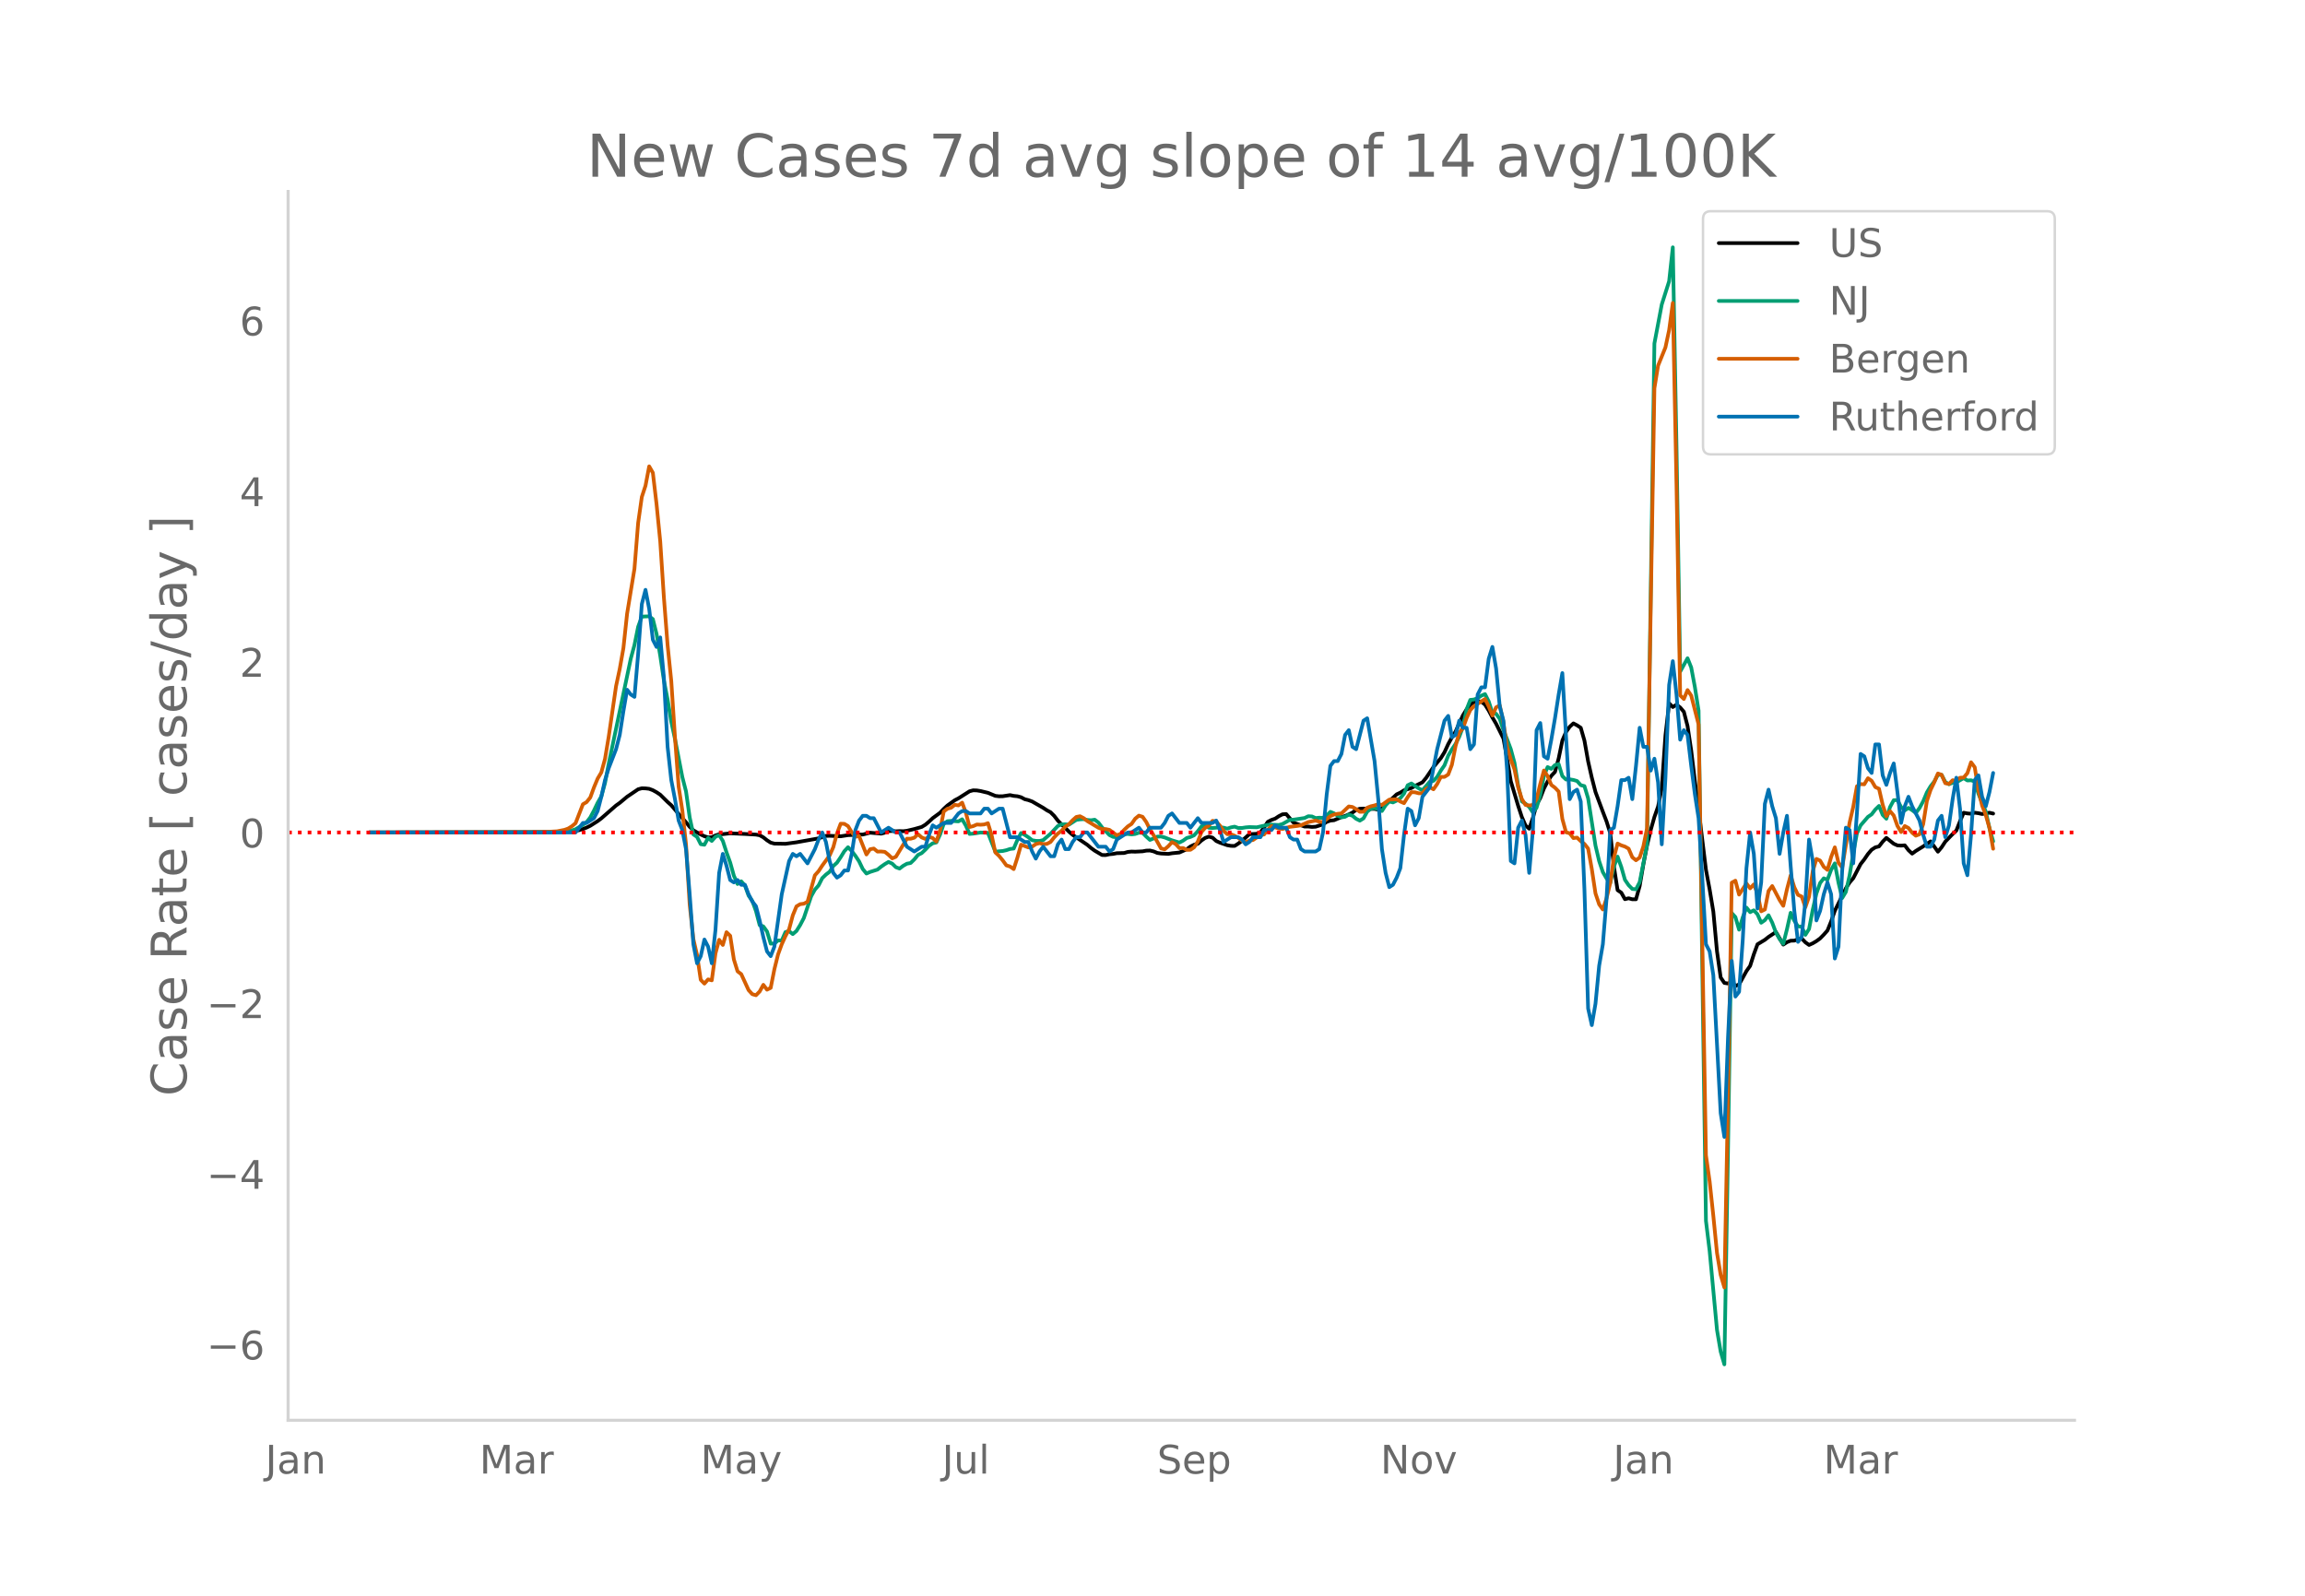 <svg height="864" viewBox="0 0 936 648" width="1248" xmlns="http://www.w3.org/2000/svg" xmlns:xlink="http://www.w3.org/1999/xlink"><defs><style>*{stroke-linecap:butt;stroke-linejoin:round}</style></defs><g id="figure_1"><path d="M0 648h936V0H0z" style="fill:#fff" id="patch_1"/><g id="axes_1"><path d="M117 576.72h725.4V77.76H117z" style="fill:none" id="patch_2"/><path clip-path="url(#p6784cde525)" d="m149.973 338.045 74.768-.139 7.477-.325 1.495-.177 1.495-.31 1.496-.46 1.495-.578 1.495-.725 2.991-1.897 1.496-1.119 5.981-5.229 1.495-1.062 2.991-2.495 4.486-3.033 1.495-.4 1.496.044 1.495.176 1.496.566 1.495.823 1.495.998 2.991 2.955 1.495 1.327 2.991 3.54 2.99 3.374 1.496 1.848 1.496 1.415 2.99 1.7 1.496.705 1.495.48 1.495-.067 1.496-.726 1.495-.499 1.495-.044 2.991-.325 5.982.258 4.486.263 1.495.263 1.495.84 1.496 1.195 1.495.96 1.496.398 4.486.08 4.486-.612 8.972-1.597 2.99-.997 1.496-.05 4.486.207 2.99-.47 2.991-.125 1.496-.137 1.495.02 2.99-.757 4.487.398 1.495-.392 1.496-.647 1.495-.045 1.495.122 1.496-.086 1.495.053 1.496-.178 2.99-.703 2.991-.845 1.495-.907 1.496-1.256 1.495-1.411 2.99-2.189 1.496-1.585 1.496-1.367 2.99-2.144 1.496-.774 4.486-2.853 1.495-.393 1.495.053 1.496.243 2.99.719 2.991 1.24 1.496.172 1.495-.019 2.99-.46 1.496.319 1.495.144 1.496.405 1.495.803 1.495.365 1.496.554 4.486 2.57 1.495.996 1.496.8 1.495 1.481 1.495 1.942 1.496 1.543 1.495 1.375 1.495 1.546 1.496 1.292 5.981 4.07 1.496 1.277 1.495 1.088 2.99 1.763 1.496.01 1.495-.331 1.496-.128 1.495-.295 2.99-.08 1.496-.442 1.496-.136 1.495.047 2.99-.147 1.496-.28 1.495-.047 1.496.358 1.495.625 1.496.232 2.99.15 1.496-.258 2.99-.3 2.991-1.33 1.495-1.115 1.496-.721 1.495-.388 1.495-1.337 1.496-1.042 1.495-.524 1.496.421 1.495 1.361 1.495.672 2.991 1.04 1.495.26 1.496.026 1.495-.964 1.495-1.134 2.991-2.666 2.99-.166 1.496-.62 1.496-1.93 1.495-2.298 1.495-.79 1.496-.52 1.495-.993 1.495-.769 1.496-.088 2.99 3.501 4.487 1.574 1.495-.003 1.495.155 1.496-.094 2.99-.95 1.496-1.01 1.495-.526 1.496-.144 2.99-1.279 1.496-.453 1.495-.623 1.495-.758 1.496-1.091 1.495-.46 1.495-.074 2.991.156 1.495-.025 1.496.365 1.495-.5 1.496-1.691 2.99-2.68 1.496-1.393 1.495-.704 1.495-.936 2.991-.927 1.495-.857 2.991-1.461 1.496-1.812 2.99-4.403 2.991-3.626 1.495-2.404 1.496-3.274 1.495-2.73 1.495-2.368 2.991-6.596 1.496-2.411 1.495-1.833 1.495-1.11 1.496-.38 1.495.193 1.495 1.205 1.496 2.391 1.495 2.822 1.495 2.522 2.991 6.023 1.496 8.26 1.495 9.083 2.99 10.003 1.496 4.539 1.495 3.423 1.496 1.314 1.495-4.425 1.495-5.339 1.496-2.679 1.495-3.862 1.495-2.875 1.496-2.296 1.495-1.59 1.496-5.505 1.495-7.233 1.495-3.486 1.496-2.109 1.495-1.363 1.495.783 1.496.997 1.495 5.22 1.495 8.43 1.496 6.62 1.495 5.82 2.99 8.02 1.496 3.917 1.496 4.747 1.495 13.562 1.495 9.602 1.496 1.012 1.495 2.658 1.495-.375 1.496.416 1.495-.01 1.496-5.383 1.495-8.816 1.495-7.66 1.496-6.279 1.495-5.26 1.495-4.281 1.496-7.455 1.495-21.429 1.495-13.005 1.496 1.51 1.495-.96 1.496 1.14 1.495 1.758 1.495 5.768 1.496 9.976 1.495 12.444 1.495 11.507 2.991 24.447 1.495 7.966 1.496 8.998 1.495 16.178 1.496 10.612 1.495 2.198 1.495.235 1.496-.751 1.495 1.768 1.495-.65 2.991-5.416 1.495-2.11 1.496-4.703 1.495-4.066 2.99-1.8 1.496-1.193 2.99-1.972 2.992 5.09 1.495-.983 1.495-.59 1.496-.043 1.495-.532 1.495-.341 1.496 1.565 1.495 1.074 1.496-.673 1.495-.888 1.495-1.088 1.496-1.531 1.495-1.69 1.495-3.7 1.496-4.308 4.486-9.129 1.495-2.34 1.496-1.745 2.99-5.741 1.496-1.907 1.495-2.191 1.495-1.742 1.496-.966 1.495-.378 1.495-1.93 1.496-1.53 2.99 2.384 1.496.668 1.495.088 1.496-.115 1.495 1.972 1.495 1.401 1.496-1.1 2.99-1.834 2.991-2.033 2.99 4.179 1.496-1.799 1.496-2.285 2.99-3.102 1.496-1.392 1.495-3.797 1.495-3.458 1.496.287 1.495.124 1.495-.414 1.496.2 1.495.33 2.99-.529 1.496.35h0" style="fill:none;stroke:#000;stroke-linecap:round;stroke-width:1.5" id="line2d_1"/><path clip-path="url(#p6784cde525)" d="m149.973 338.04 74.768-.098 4.486-.227 1.495-.187 1.496-.32 1.495-.474 2.99-1.772 1.496-1.1 1.495-1.927 1.496-2.787 1.495-3.15 1.496-2.579 1.495-5.418 1.495-7.823 8.972-42.716 1.496-5.523 1.495-7.427 1.495-4.138 2.991-.113 1.496 1.152 1.495 6.005 1.495 8.844 1.496 10.066 1.495 7.745 1.495 9.031 1.496 6.939 2.99 15.472 1.496 5.834 1.495 10.564 1.496 6.92 1.495.998 1.495 2.964 1.496.229 1.495-2.771 1.495 1.228 1.496-1.674 1.495-.709 1.495 2.365 1.496 4.64 1.495 4.144 1.496 5.35 1.495 3.367 1.495-1.1 1.496 1.713 1.495 4.112 1.495 2.152 1.496 4.116 1.495 5.699 1.495.51 1.496 2.081 1.495 4.945 1.496-.058 1.495-1.254 1.495.046 1.496-3.434 1.495-.37 1.495 1.186 1.496-1.272 1.495-2.394 1.495-2.86 2.991-8.862 1.496-2.661 1.495-1.716 1.495-2.95 1.496-1.453 1.495-1.133 1.495-2.353 1.496-1.34 1.495-2.219 1.495-2.44 1.496-1.622 1.495 1.529 1.495 1.946 1.496 2.251 1.495 3.114 1.496 1.837 1.495-.643 2.99-.95 1.496-1.196 1.495-1.04 1.496-.883 1.495.689 1.495 1.463 1.496.551 1.495-1.138 1.496-.842 1.495-.273 1.495-1.447 1.496-1.837 1.495-.733 1.495-1.397 1.496-1.57 1.495-1.026 1.495-.354 1.496-3.185 1.495-4.385 1.496-1.043 1.495-.125 2.99.19 1.496-.851 1.495 2.56 1.496 3.394 1.495-.124 2.99-.456 2.992.14 2.99 7.61 2.991-.24 1.495-.332 1.496-.494 1.495-.169 1.495-3.493 1.496-2.815 1.495.749 1.495.995 1.496 1.18 1.495.27 1.496.035 1.495-.342 2.99-2.588 2.991-3.177 1.496-.633 1.495-.034 1.495.154 2.991-1.94 1.496-.218 1.495-.09 1.495.335 1.496.125 1.495-.229 1.495 1.169 1.496 1.968 2.99 3.09 1.496.75 1.495.157 2.99-1.276 1.496-.063 1.496.185 1.495-.184 1.495-.503 1.496.05 1.495 1.522 1.495 1.346 1.496-.601 1.495-.725 1.496-.061 1.495.394 2.99 1.166 2.991.894 1.496-.764 1.495-1.083 1.495-.42 1.496-.683 1.495-1.65 1.495-1.987 1.496-.19 1.495.776 1.496.09 2.99-.252 1.496.114 1.495.406 1.495-.52 1.496-.292 1.495.555 1.495-.018 1.496-.239 1.495-.125 2.99.091 4.487-.997 1.495-.08 2.991.138 1.495-.4 2.991-1.688 1.496-.072 4.486-.673 1.495-.724 1.495.085 1.496.665 1.495-.153 1.495.068 1.496-.94 1.495-1.499 1.496.613 1.495.98 1.495.655 1.496-.24 1.495-.913 1.495.492 1.496 1.242 1.495.744 1.495-.933 1.496-2.721 1.495-1.19 1.495-.233 1.496.404 1.495.762 1.496-2.325 1.495-1.566 1.495.408 1.496-.729 1.495-1.015 1.495-1.841 1.496-3.386 1.495-.737 2.99 2.005 1.496.784 2.99-3.507 1.496-.34 1.496-1.62 1.495-2.549 1.495-2.153 1.496-3.902 1.495-2.54 1.495-2.237 1.496-2.88 1.495-3.985 1.496-7.182 1.495-3.822 1.495-.16 1.496-.574 1.495-.983 1.495-.641 1.496 2.944 1.495 4.703 1.495.335 1.496 2.054 1.495 4.62 1.496 3.694 1.495 3.993 1.495 5.544 1.496 9.3 1.495 6.38 1.495.936 1.496 1.32 1.495 2.22 1.495-1.93 1.496-5.065 1.495-7.897 1.495-3.527 1.496.733 1.495-1.545 1.496-.38 1.495 4.869 1.495 1.391 1.496-.072 1.495.241 1.495.428 1.496 1.686 1.495.38 1.495 4.99 2.991 19.177 1.496 6.31 1.495 4.445 1.495 2.557 1.496 1.852 1.495-6.567 1.495-4.118 1.496 4.154 1.495 5.257 1.495 2.185 1.496 1.523 1.495.143 1.496-2.89 2.99-15.22 2.991-203.525 2.99-15.837 2.991-9.43 1.496-13.781 1.495 80.61 1.496 91.681 2.99-5.42 1.496 3.734 1.495 8.004 1.495 9.523 2.991 207.19 1.495 12.22 2.991 32.07 1.496 8.83 1.495 5.158 1.495-87.99 1.496-95.289 1.495 1.648 1.495 5.116 1.496-5.03 1.495-3.941 1.495 1.863 1.496-.76 1.495 1.614 1.495 3.437 1.496-1.049 1.495-1.978 1.496 2.997 1.495 3.991 1.495 2.66 1.496 1.923 1.495-5.904 1.495-6.682 1.496 3.21 1.495 2.311 1.495.118 1.496 3.32 1.495-2.377 1.496-7.803 1.495-6.598 1.495-4.278 1.496-1.905 1.495.59 1.495-4.045 1.496-2.61 1.495 7.867 1.495 6.206 1.496-2.49 1.495-6.626 1.496-9.023 1.495-8.115 1.495-3.243 2.991-3.465 1.495-1.021 1.496-1.953 1.495-1.46 1.495 3.637 1.496 1.557 1.495-4.751 1.496-2.781 1.495-.034 1.495 2.82 1.496 1.356 1.495-1.011 1.495.922 1.496 1.146 1.495-1.998 1.495-2.761 1.496-3.587 1.495-2.494 1.495-1.915 1.496-2.812 1.495.101 1.496 2.884 1.495.916 1.495-.6 1.496-.176 2.99-1.724 1.496.967 1.495-.081 1.495.477 1.496 4.994 2.99 7.258 1.496 6.7 1.495 5.362h0" style="fill:none;stroke:#009e73;stroke-linecap:round;stroke-width:1.5" id="line2d_2"/><path clip-path="url(#p6784cde525)" d="m149.973 338.04 65.796-.095 5.981-.133 4.486-.247 2.99-.588 1.496-.53 1.496-.93 1.495-1.233 2.99-7.7 1.496-.872 1.495-1.878 1.496-4.077 1.495-3.585 1.496-2.522 1.495-5.462 1.495-8.97 2.991-20.578 1.495-6.998 1.496-8.478 1.495-13.958 2.99-18.226 1.496-18.624 1.495-10.564 1.496-4.57 1.495-7.852 1.496 2.617 1.495 12.745 1.495 15.077 1.496 22.93 1.495 19.23 1.495 14.585 1.496 22.758 1.495 20.065 1.495 9.71 1.496 13.75 1.495 24.542 1.496 13.977 1.495 6.449 1.495 10.07 1.496 1.536 1.495-1.706 1.495.379 1.496-10.943 1.495-5.52 1.495 2.087 1.496-5.177 1.495 1.46 1.496 9.615 1.495 4.818 1.495 1.137 2.991 6.506 1.495 1.63 1.496.437 1.495-1.517 1.495-2.712 1.496 1.972 1.495-.74 1.496-7.548 1.495-6.03 1.495-4.116 1.496-3.3 1.495-2.826 1.495-5.614 1.496-3.66 1.495-.892 1.495-.19 1.496-.777 2.99-10.753 1.496-1.67 1.495-2.275 2.99-4.078 1.496-3.394 1.496-5.576 1.495-3.964 1.495.057 1.496.91 1.495 2.485 1.495 1.84 1.496-.285 2.99 7.491 1.496-2.124 1.495-.284 1.496 1.232 1.495-.038 1.495.152 1.496 1.195 1.495 1.441 1.495-.645 4.487-7.34 1.495.02 1.495-.417 1.496-1.442 1.495 1.328 1.495.607 1.496-.816 1.495.455 1.495 1.423 1.496-4.59 1.495-7.624 1.496-1.119 1.495-.398 1.495-1.176 1.496.228 1.495-1.12 1.495 4.06 1.496 5.84 1.495-.36 1.495-.664 1.496.095 1.495-.114 1.496-.512 1.495 4.855 1.495 7.018 1.496 1.384 1.495 1.82 1.495 2.05 1.496.473 1.495 1.043 1.495-4.646 1.496-5.273 2.99 1.138 1.496-.341 1.495-1.024 1.496-.398 1.495.379 1.495-.057 1.496-.797 1.495-1.877 1.495-1.555 1.496-1.1 1.495-1.67 1.495-1.023 1.496-1.612 1.495-1.328 1.496-.285 1.495.778 1.495 1.195 4.486 2.693 1.496.569 1.495-.019 1.495.322 2.991 2.2 1.496-.569 1.495-1.63 1.495-1.423 1.496-.986 1.495-2.143 1.495-1.233 1.496.474 1.495 2.124 1.495 2.997 1.496 2.37 2.99 5.33 1.496.398 1.495-1.29 1.496-1.63 1.495.777 1.495 1.65 1.496-.038 1.495.74 1.495-.02 1.496-1.024 1.495-2.294 1.495-3.926 1.496-1.707 1.495-.872 1.496-1.935 1.495.247 1.495 1.706 1.496 2.106 1.495 1.346 1.495.02 1.496.644 1.495.853 1.495 1.176 1.496.588 1.495-.664 1.496-.246 2.99-2.03 1.496-.208 1.495-1.935 1.495-1.479 2.991 1.005 1.495.171 2.991-.872 2.99-.36 1.496-.266 2.991-1.309 2.99-.607 1.496.455 1.495.19 2.991-2.465 1.496-.645 1.495-.285 1.495-.151 2.991-2.845 1.495.227 1.496.854 1.495 1.1 1.495-.02 1.496-1.63 1.495-.588 1.495-.342 1.496-.512 1.495.323 2.99-2.181 2.992-.114 1.495.891 1.495.664 1.496-2.446 1.495-2.03 1.495.076 1.496.398 1.495-.018 1.496-1.821 1.495-.607 1.495.815 1.496-2.143 1.495-2.882 1.495-.02 1.496-.948 1.495-3.944 1.495-7.606 1.496-5.5 1.495-1.687 1.496-4.21 1.495-3.244 1.495-1.555 4.486-2.902 1.496 3.035 1.495 3.66 1.495-3.319 1.496-.796 1.495 7.055 1.496 9.862 1.495 4.95 1.495 4.134 1.496 7.245 1.495 4.78 1.495 2.389 1.496.208 1.495-.17 1.495-2.428 1.496-6.145 1.495-5.443 1.495 2.295 1.496 3.566 1.495 1.119 1.496 1.574 1.495 11.113 1.495 5.425 1.496.398 1.495 1.953 1.495-.19 1.496 1.442 1.495 1.119 1.495 1.896 1.496 8.307 1.495 9.9 1.496 4.438 1.495 2.086 1.495-4.532 1.496-6.202 1.495-10.298 1.495-5.747 1.496.74 1.495.493 1.495.853 1.496 3.49 1.495 1.214 1.496-1.1 1.495-4.514 1.495-7.358 2.991-178.692 1.495-9.199 2.991-7.396 1.495-7.017 1.496-11.02 1.495 73.681 1.496 85.648 1.495 1.48 1.495-3.623 1.496 2.238 2.99 11.72 2.991 174.937 1.495 10.602 1.496 13.958 1.495 15.097 1.496 8.933 1.495 5.082 1.495-77.568 1.496-86.786 1.495-.815 1.495 5.651 2.991-4.532 1.495 1.991 1.496-1.593 1.495 3.622 1.495 7.302 1.496-.74 1.495-7.529 1.496-1.991 2.99 5.69 1.496 2.332 1.495-6.695 1.495-5.632 1.496 4.798 1.495 3.091 1.495.664 1.496 4.362 1.495-4.305 1.496-10.26 1.495-5.064 1.495.664 1.496 2.56 1.495 1.233 1.495-5.235 1.496-3.926 1.495 6.316 1.495 1.859 2.991-18.15 1.496-6.43 1.495-8.401 1.495-.873 1.496.095 1.495-2.484 1.495 1.043 1.496 2.56 1.495.683 1.495 6.486 1.496 4.647 1.495-2.049 1.496 1.783 1.495 4.21 1.495 2.504 1.496-2.447 1.495.797 1.495 1.915 1.496 1.214 1.495-.569 1.495-4.115 1.496-9.37 1.495-4.513 1.495-3.091 1.496-3.604 1.495.55 1.496 3.395 1.495.303 1.495-1.517 1.496.209 1.495-1.214 1.495-.076 1.496-1.783 1.495-4.419 1.495 2.01 1.496 9.313 1.495 6.24 1.496 3.906 1.495 5.235 1.495 8.401h0" style="fill:none;stroke:#d55e00;stroke-linecap:round;stroke-width:1.5" id="line2d_3"/><path clip-path="url(#p6784cde525)" d="M149.973 338.04h83.74l2.99-3.864h1.496l2.99-1.932 1.496-2.898 1.496-5.796 1.495-6.761 1.495-4.83 2.991-7.727 1.495-5.796 1.496-9.66 1.495-8.693 1.495 1.932 1.496.966 1.495-17.387 1.495-20.285 1.496-5.795 1.495 7.727 1.496 12.557 1.495 2.898 1.495-3.864 1.496 16.421 1.495 28.013 1.495 13.523 1.496 7.727 1.495 8.694 1.495 3.863 1.496 7.728 1.495 18.353 1.496 20.285 1.495 7.727 1.495-2.898 1.496-6.761 1.495 2.897 1.495 6.762 1.496-13.523 1.495-23.183 1.495-7.727 1.496 4.83 1.495 5.795 1.496.966 1.495-.966 1.495 1.932h1.496l1.495 3.864 1.495 2.898 1.496 1.932 1.495 5.795 1.495 6.762 1.496 5.795 1.495 1.932 1.496-3.864 2.99-21.25 2.991-13.523 1.495-2.898 1.496.966 1.495-.966 2.99 3.864 2.992-5.796 1.495-3.864 1.495-2.898 1.496 3.864 1.495 7.728 1.495 4.83 1.496 1.931 1.495-.966 1.495-1.932h1.496l1.495-6.761 1.495-9.66 1.496-3.863 1.495-1.932h1.496l1.495.966h1.495l2.991 5.795 2.99-1.931 2.991 1.931h1.496l2.99 5.796 2.991 1.932 2.991-1.932h1.495l1.496-4.83 1.495-3.863 1.495.966 2.991-1.932h2.99l2.992-3.864 1.495-.966h1.495l1.496.966h4.486l1.495-1.932h1.496l1.495 1.932 2.99-1.932h1.496l2.99 11.591h2.991l2.991 1.932h1.495l1.496 3.864 1.495 2.898 1.496-2.898 1.495-1.932 2.99 3.864h1.496l1.495-4.83 1.496-1.932 1.495 3.864h1.495l1.496-2.898 1.495-1.932h1.496l1.495-1.932h1.495l4.486 5.796h2.991l1.495 1.932 1.496-.966 1.495-3.864 4.486-2.898h1.496l2.99-1.931 1.496 1.931h1.495l1.495-1.931h4.487l1.495-1.932 1.495-2.898 1.496-.966 2.99 3.864h2.991l1.495 1.932 2.991-3.864 1.495 1.932h4.487l1.495-.966 1.495 3.863 1.496 4.83 2.99-1.932h2.991l1.495.966 1.496 1.932 1.495-.966 1.496-1.932h2.99l1.496-2.898h2.99l1.496-1.931 1.495.966h2.99l1.496 3.863 1.496.966h1.495l1.495 3.864 1.496.966h4.486l1.495-.966 1.495-6.762 1.496-15.455 1.495-11.59 1.496-1.933h1.495l1.495-2.898 1.496-7.727 1.495-1.932 1.495 6.762 1.496.966 2.99-11.592 1.496-.966 2.99 17.387 1.496 15.455 1.495 20.285 1.496 9.66 1.495 5.795 1.495-.966 1.496-2.898 1.495-3.863 1.495-13.524 1.496-10.625 1.495.966 1.495 5.796 1.496-2.898 1.495-8.694 2.99-3.863 2.992-15.455 2.99-11.592 1.496-1.932 1.495 8.694 1.495-.966 1.496-5.796 1.495 2.898h1.496l1.495 8.694 1.495-1.932 1.496-20.285 1.495-2.898h1.495l1.496-11.591 1.495-4.83 1.495 8.694 1.496 15.455 1.495 5.795 1.496 20.285 1.495 36.706 1.495.966 1.496-14.49 1.495-2.897 1.495 5.795 1.496 15.455 1.495-17.387 1.495-40.569 1.496-2.898 1.495 13.523 1.495.966 1.496-7.727 1.495-8.694 1.496-9.659 1.495-8.693 2.99 51.194 1.496-2.898 1.495-.965 1.496 4.83 1.495 35.739 1.495 48.297 1.496 6.761 1.495-8.693 1.496-15.455 1.495-8.693 1.495-18.353 1.496-28.013 1.495-.965 1.495-8.694 1.496-10.625h1.495l1.495-.966 1.496 8.693 1.495-13.523 1.496-15.455 1.495 7.728h1.495l1.496 9.659 1.495-4.83 1.495 9.66 1.496 25.114 1.495-27.046 1.495-37.672 1.496-9.66 1.495 13.524 1.496 18.353 1.495-3.864 1.495 1.932 1.496 12.557 1.495 11.591 1.495 9.66 1.496 24.148 1.495 27.047 1.495 2.897 1.496 9.66 2.99 56.024 1.496 9.66 1.495-40.57 1.496-30.91 1.495 14.49 1.495-1.933 1.496-21.25 1.495-28.978 1.495-14.49 1.496 8.694 1.495 22.216 1.495-10.625 1.496-31.876 1.495-5.795 1.496 6.761 1.495 4.83 1.495 14.489 1.496-8.694 1.495-6.761 1.495 20.285 1.496 18.352 1.495 12.558 1.495-1.932 1.496-14.49 1.495-25.114 1.496 8.694 1.495 24.148 1.495-3.864 1.496-6.761 1.495-4.83 1.495 4.83 1.496 26.08 1.495-4.83 1.495-30.91 1.496-17.386 1.495.965 1.496 13.524 1.495-20.285 1.495-24.149 1.496.966 1.495 4.83 1.495 1.932 1.496-11.591h1.495l1.495 12.557 1.496 3.864 1.495-4.83 1.496-3.864 1.495 11.591 1.495 12.558 1.496-6.762 1.495-3.864 1.495 3.864 2.991 5.796 1.495 5.795 1.496 4.83h1.495l1.495-2.898 1.496-7.727 1.495-1.932 1.496 8.693 1.495-4.83 1.495-10.625 1.496-8.693 1.495 12.557 1.495 22.217 1.496 4.83 1.495-16.422 1.495-22.216 1.496-1.932 1.495 8.693 1.496 3.864 1.495-5.796 1.495-7.727h0" style="fill:none;stroke:#0072b2;stroke-linecap:round;stroke-width:1.5" id="line2d_4"/><path clip-path="url(#p6784cde525)" d="M117 338.04h725.4" style="fill:none;stroke:red;stroke-dasharray:1.5,2.475;stroke-dashoffset:0;stroke-width:1.5" id="line2d_5"/><path d="M117 576.72V77.76" style="fill:none;stroke:#d3d3d3;stroke-linecap:square;stroke-linejoin:miter;stroke-width:1.25" id="patch_3"/><path d="M117 576.72h725.4" style="fill:none;stroke:#d3d3d3;stroke-linecap:square;stroke-linejoin:miter;stroke-width:1.25" id="patch_4"/><g id="matplotlib.axis_1"><g id="xtick_1"><g style="fill:#696969" transform="matrix(.16 0 0 -.16 107.733 598.378)" id="text_1"><defs><path d="M9.813 72.906h9.859V5.078q0-13.187-5-19.14-5-5.954-16.094-5.954h-3.75v8.297h3.078q6.531 0 9.219 3.672Q9.813-4.39 9.813 5.078z" id="DejaVuSans-74"/><path d="M34.281 27.484q-10.89 0-15.093-2.484-4.204-2.484-4.204-8.5 0-4.781 3.157-7.594 3.156-2.797 8.562-2.797 7.485 0 12 5.297 4.516 5.297 4.516 14.078v2zm17.922 3.72V0H43.22v8.297Q40.14 3.328 35.547.953q-4.594-2.375-11.234-2.375-8.391 0-13.36 4.719Q6 8.016 6 15.922q0 9.219 6.172 13.906 6.187 4.688 18.437 4.688h12.61v.89q0 6.203-4.078 9.594-4.078 3.39-11.453 3.39-4.688 0-9.141-1.124-4.438-1.125-8.531-3.375v8.312q4.921 1.906 9.562 2.844 4.64.953 9.031.953 11.875 0 17.735-6.156 5.86-6.14 5.86-18.64z" id="DejaVuSans-97"/><path d="M54.89 33.016V0h-8.984v32.719q0 7.765-3.031 11.61-3.031 3.858-9.078 3.858-7.281 0-11.484-4.64-4.204-4.625-4.204-12.64V0H9.08v54.688h9.03v-8.5q3.235 4.937 7.594 7.374Q30.078 56 35.797 56q9.422 0 14.25-5.828 4.844-5.828 4.844-17.156z" id="DejaVuSans-110"/></defs><use xlink:href="#DejaVuSans-74"/><use x="29.492" xlink:href="#DejaVuSans-97"/><use x="90.771" xlink:href="#DejaVuSans-110"/></g></g><g id="xtick_2"><g style="fill:#696969" transform="matrix(.16 0 0 -.16 194.693 598.378)" id="text_2"><defs><path d="M9.813 72.906h14.703l18.593-49.61 18.703 49.61h14.704V0H66.89v64.016l-18.797-50h-9.907l-18.796 50V0H9.813z" id="DejaVuSans-77"/><path d="M41.11 46.297q-1.516.875-3.297 1.281Q36.03 48 33.89 48q-7.625 0-11.703-4.953-4.079-4.953-4.079-14.234V0H9.08v54.688h9.03v-8.5q2.844 4.984 7.375 7.39Q30.031 56 36.531 56q.922 0 2.047-.125 1.125-.11 2.484-.36z" id="DejaVuSans-114"/></defs><use xlink:href="#DejaVuSans-77"/><use x="86.279" xlink:href="#DejaVuSans-97"/><use x="147.559" xlink:href="#DejaVuSans-114"/></g></g><g id="xtick_3"><g style="fill:#696969" transform="matrix(.16 0 0 -.16 284.464 598.378)" id="text_3"><defs><path d="M32.172-5.078q-3.797-9.766-7.422-12.735-3.61-2.984-9.656-2.984H7.906v7.516h5.282q3.703 0 5.75 1.765Q21-9.766 23.483-3.219l1.61 4.094-22.11 53.813H12.5l17.094-42.766 17.093 42.766h9.516z" id="DejaVuSans-121"/></defs><use xlink:href="#DejaVuSans-77"/><use x="86.279" xlink:href="#DejaVuSans-97"/><use x="147.559" xlink:href="#DejaVuSans-121"/></g></g><g id="xtick_4"><g style="fill:#696969" transform="matrix(.16 0 0 -.16 382.569 598.378)" id="text_4"><defs><path d="M8.5 21.578v33.11h8.984V21.922q0-7.766 3.016-11.656 3.031-3.875 9.094-3.875 7.265 0 11.484 4.64 4.234 4.64 4.234 12.656v31h8.985V0h-8.984v8.406Q42.047 3.422 37.718 1q-4.313-2.422-10.032-2.422-9.421 0-14.312 5.86Q8.5 10.296 8.5 21.578zM31.11 56z" id="DejaVuSans-117"/><path d="M9.422 75.984h8.984V0H9.422z" id="DejaVuSans-108"/></defs><use xlink:href="#DejaVuSans-74"/><use x="29.492" xlink:href="#DejaVuSans-117"/><use x="92.871" xlink:href="#DejaVuSans-108"/></g></g><g id="xtick_5"><g style="fill:#696969" transform="matrix(.16 0 0 -.16 469.854 598.378)" id="text_5"><defs><path d="M53.516 70.516V60.89q-5.61 2.687-10.594 4-4.984 1.328-9.625 1.328-8.047 0-12.422-3.125t-4.375-8.89q0-4.845 2.906-7.313 2.907-2.453 11.016-3.97l5.953-1.218q11.031-2.11 16.281-7.406 5.25-5.297 5.25-14.172 0-10.61-7.11-16.078-7.093-5.469-20.812-5.469-5.172 0-11.015 1.172Q13.14.922 6.89 3.219v10.156q6-3.36 11.765-5.078 5.766-1.703 11.328-1.703 8.438 0 13.032 3.312 4.593 3.328 4.593 9.485 0 5.359-3.297 8.39-3.296 3.032-10.812 4.547L27.484 33.5q-11.03 2.188-15.968 6.875-4.922 4.688-4.922 13.047 0 9.672 6.812 15.234 6.813 5.563 18.766 5.563 5.14 0 10.453-.938 5.328-.922 10.89-2.765z" id="DejaVuSans-83"/><path d="M56.203 29.594v-4.39H14.891q.593-9.282 5.593-14.142 5-4.859 13.938-4.859 5.172 0 10.031 1.266 4.86 1.265 9.656 3.812v-8.5Q49.266.734 44.187-.344 39.11-1.422 33.892-1.422q-13.094 0-20.735 7.61-7.64 7.625-7.64 20.625 0 13.421 7.25 21.296Q20.016 56 32.328 56q11.031 0 17.453-7.11 6.422-7.093 6.422-19.296zm-8.984 2.64q-.094 7.36-4.125 11.75-4.032 4.407-10.672 4.407-7.516 0-12.031-4.25-4.516-4.25-5.203-11.97z" id="DejaVuSans-101"/><path d="M18.11 8.203v-29H9.077v75.484h9.031v-8.296q2.844 4.875 7.157 7.234Q29.594 56 35.594 56q9.968 0 16.187-7.906 6.235-7.907 6.235-20.797T51.78 6.484q-6.218-7.906-16.187-7.906-6 0-10.328 2.375-4.313 2.375-7.157 7.25zm30.578 19.094q0 9.906-4.079 15.547-4.078 5.64-11.203 5.64-7.14 0-11.218-5.64-4.079-5.64-4.079-15.547 0-9.906 4.078-15.547 4.079-5.64 11.22-5.64 7.124 0 11.202 5.64t4.078 15.547z" id="DejaVuSans-112"/></defs><use xlink:href="#DejaVuSans-83"/><use x="63.477" xlink:href="#DejaVuSans-101"/><use x="125" xlink:href="#DejaVuSans-112"/></g></g><g id="xtick_6"><g style="fill:#696969" transform="matrix(.16 0 0 -.16 560.536 598.378)" id="text_6"><defs><path d="M9.813 72.906h13.28l32.329-60.984v60.984h9.562V0h-13.28L19.39 60.984V0H9.813z" id="DejaVuSans-78"/><path d="M30.61 48.39q-7.22 0-11.422-5.64-4.204-5.64-4.204-15.453 0-9.813 4.172-15.453 4.188-5.64 11.453-5.64 7.188 0 11.375 5.655 4.203 5.672 4.203 15.438 0 9.719-4.203 15.406-4.187 5.688-11.375 5.688zm0 7.61q11.718 0 18.406-7.625 6.703-7.61 6.703-21.078 0-13.422-6.703-21.078-6.688-7.64-18.407-7.64-11.765 0-18.437 7.64-6.656 7.656-6.656 21.078 0 13.469 6.656 21.078Q18.844 56 30.609 56z" id="DejaVuSans-111"/><path d="M2.984 54.688H12.5L29.594 8.797l17.093 45.89h9.516L35.687 0H23.485z" id="DejaVuSans-118"/></defs><use xlink:href="#DejaVuSans-78"/><use x="74.805" xlink:href="#DejaVuSans-111"/><use x="135.986" xlink:href="#DejaVuSans-118"/></g></g><g id="xtick_7"><g style="fill:#696969" transform="matrix(.16 0 0 -.16 655.035 598.378)" id="text_7"><use xlink:href="#DejaVuSans-74"/><use x="29.492" xlink:href="#DejaVuSans-97"/><use x="90.771" xlink:href="#DejaVuSans-110"/></g></g><g id="xtick_8"><g style="fill:#696969" transform="matrix(.16 0 0 -.16 740.5 598.378)" id="text_8"><use xlink:href="#DejaVuSans-77"/><use x="86.279" xlink:href="#DejaVuSans-97"/><use x="147.559" xlink:href="#DejaVuSans-114"/></g></g></g><g id="matplotlib.axis_2"><g id="ytick_1"><g style="fill:#696969" transform="matrix(.16 0 0 -.16 83.912 552.03)" id="text_9"><defs><path d="M10.594 35.5h62.593v-8.297H10.594z" id="DejaVuSans-8722"/><path d="M33.016 40.375q-6.641 0-10.532-4.547-3.875-4.531-3.875-12.437 0-7.86 3.875-12.438 3.891-4.562 10.532-4.562 6.64 0 10.515 4.562 3.875 4.578 3.875 12.438 0 7.906-3.875 12.437-3.875 4.547-10.515 4.547zm19.578 30.922v-8.984q-3.719 1.75-7.5 2.671-3.782.938-7.5.938-9.766 0-14.922-6.594-5.14-6.594-5.875-19.922 2.875 4.25 7.219 6.516 4.359 2.266 9.578 2.266 10.984 0 17.36-6.672 6.374-6.657 6.374-18.125 0-11.235-6.64-18.032-6.641-6.78-17.672-6.78-12.657 0-19.344 9.687-6.688 9.703-6.688 28.109 0 17.281 8.204 27.563 8.203 10.28 22.015 10.28 3.719 0 7.5-.734t7.89-2.187z" id="DejaVuSans-54"/></defs><use xlink:href="#DejaVuSans-8722"/><use x="83.789" xlink:href="#DejaVuSans-54"/></g></g><g id="ytick_2"><g style="fill:#696969" transform="matrix(.16 0 0 -.16 83.912 482.726)" id="text_10"><defs><path d="M37.797 64.313 12.89 25.39h24.906zm-2.594 8.593H47.61V25.391h10.407v-8.203H47.609V0h-9.812v17.188H4.89v9.515z" id="DejaVuSans-52"/></defs><use xlink:href="#DejaVuSans-8722"/><use x="83.789" xlink:href="#DejaVuSans-52"/></g></g><g id="ytick_3"><g style="fill:#696969" transform="matrix(.16 0 0 -.16 83.912 413.422)" id="text_11"><defs><path d="M19.188 8.297h34.421V0H7.33v8.297q5.609 5.812 15.296 15.594 9.703 9.797 12.188 12.64 4.734 5.313 6.609 9 1.89 3.688 1.89 7.25 0 5.813-4.078 9.469-4.078 3.672-10.625 3.672-4.64 0-9.797-1.61-5.14-1.609-11-4.89v9.969Q13.767 71.78 18.938 73q5.188 1.219 9.485 1.219 11.328 0 18.062-5.672 6.735-5.656 6.735-15.125 0-4.5-1.688-8.531-1.672-4.016-6.125-9.485-1.218-1.422-7.765-8.187-6.532-6.766-18.453-18.922z" id="DejaVuSans-50"/></defs><use xlink:href="#DejaVuSans-8722"/><use x="83.789" xlink:href="#DejaVuSans-50"/></g></g><g id="ytick_4"><g style="fill:#696969" transform="matrix(.16 0 0 -.16 97.32 344.118)" id="text_12"><defs><path d="M31.781 66.406q-7.61 0-11.453-7.5Q16.5 51.422 16.5 36.375q0-14.984 3.828-22.484 3.844-7.5 11.453-7.5 7.672 0 11.5 7.5 3.844 7.5 3.844 22.484 0 15.047-3.844 22.531-3.828 7.5-11.5 7.5zm0 7.813q12.266 0 18.735-9.703 6.468-9.688 6.468-28.141 0-18.406-6.468-28.11-6.47-9.687-18.735-9.687-12.25 0-18.718 9.688-6.47 9.703-6.47 28.109 0 18.453 6.47 28.14Q19.53 74.22 31.78 74.22z" id="DejaVuSans-48"/></defs><use xlink:href="#DejaVuSans-48"/></g></g><g id="ytick_5"><use xlink:href="#DejaVuSans-50" style="fill:#696969" transform="matrix(.16 0 0 -.16 97.32 274.814)" id="text_13"/></g><g id="ytick_6"><use xlink:href="#DejaVuSans-52" style="fill:#696969" transform="matrix(.16 0 0 -.16 97.32 205.51)" id="text_14"/></g><g id="ytick_7"><use xlink:href="#DejaVuSans-54" style="fill:#696969" transform="matrix(.16 0 0 -.16 97.32 136.206)" id="text_15"/></g><g style="fill:#696969" transform="matrix(0 -.2 -.2 0 75.753 445.117)" id="text_16"><defs><path d="M64.406 67.281v-10.39q-4.984 4.64-10.625 6.922-5.64 2.296-11.984 2.296-12.5 0-19.14-7.64-6.641-7.64-6.641-22.094 0-14.406 6.64-22.047 6.64-7.64 19.14-7.64 6.345 0 11.985 2.296 5.64 2.297 10.625 6.938V5.609Q59.234 2.094 53.437.33q-5.78-1.75-12.218-1.75-16.563 0-26.094 10.124-9.516 10.14-9.516 27.672 0 17.578 9.516 27.703 9.531 10.14 26.094 10.14 6.531 0 12.312-1.734 5.797-1.734 10.875-5.203z" id="DejaVuSans-67"/><path d="M44.281 53.078v-8.5q-3.797 1.953-7.906 2.922-4.094.984-8.5.984-6.688 0-10.031-2.047-3.344-2.046-3.344-6.156 0-3.125 2.39-4.906 2.391-1.781 9.626-3.39l3.078-.688q9.562-2.047 13.593-5.781 4.032-3.735 4.032-10.422 0-7.625-6.032-12.078-6.03-4.438-16.578-4.438-4.39 0-9.156.86Q10.688.296 5.422 2v9.281q4.984-2.594 9.812-3.89 4.829-1.282 9.579-1.282 6.343 0 9.75 2.172 3.421 2.172 3.421 6.125 0 3.656-2.468 5.61-2.453 1.953-10.813 3.765l-3.125.735q-8.344 1.75-12.062 5.39-3.704 3.64-3.704 9.985 0 7.718 5.47 11.906Q16.75 56 26.811 56q4.97 0 9.36-.734 4.406-.72 8.11-2.188z" id="DejaVuSans-115"/><path d="M44.39 34.188q3.172-1.079 6.172-4.594 3-3.516 6.032-9.672L66.609 0H56l-9.313 18.703q-3.624 7.328-7.015 9.719-3.39 2.39-9.25 2.39h-10.75V0h-9.86v72.906h22.266q12.5 0 18.656-5.234 6.157-5.219 6.157-15.766 0-6.89-3.203-11.437-3.204-4.532-9.297-6.282zM19.673 64.797V38.922h12.406q7.125 0 10.766 3.297 3.64 3.297 3.64 9.687 0 6.39-3.64 9.64-3.64 3.25-10.766 3.25z" id="DejaVuSans-82"/><path d="M18.313 70.219V54.688h18.5v-6.985h-18.5V18.016q0-6.688 1.828-8.594 1.828-1.906 7.453-1.906h9.218V0h-9.218q-10.407 0-14.36 3.875-3.953 3.89-3.953 14.14v29.688H2.687v6.984h6.594V70.22z" id="DejaVuSans-116"/><path d="M8.594 75.984h20.703V69H17.578V-6.203h11.719v-6.984H8.594z" id="DejaVuSans-91"/><path d="M48.781 52.594v-8.407q-3.812 2.11-7.64 3.157-3.828 1.047-7.735 1.047-8.75 0-13.593-5.547-4.829-5.532-4.829-15.547 0-10.016 4.829-15.563 4.843-5.53 13.593-5.53 3.907 0 7.735 1.046 3.828 1.047 7.64 3.156V2.094Q45.016.344 40.984-.531q-4.015-.89-8.562-.89-12.36 0-19.64 7.765-7.266 7.765-7.266 20.953 0 13.375 7.343 21.031Q20.22 56 33.016 56q4.14 0 8.093-.86 3.953-.843 7.672-2.546z" id="DejaVuSans-99"/><path d="M25.39 72.906h8.297L8.297-9.28H0z" id="DejaVuSans-47"/><path d="M45.406 46.39v29.594h8.985V0h-8.985v8.203Q42.578 3.328 38.25.953q-4.313-2.375-10.375-2.375-9.906 0-16.14 7.906-6.22 7.922-6.22 20.813 0 12.89 6.22 20.797Q17.968 56 27.874 56q6.063 0 10.375-2.375 4.328-2.36 7.156-7.234zm-30.61-19.093q0-9.906 4.079-15.547 4.078-5.64 11.203-5.64 7.125 0 11.219 5.64 4.11 5.64 4.11 15.547 0 9.906-4.11 15.547-4.094 5.64-11.219 5.64-7.125 0-11.203-5.64-4.078-5.64-4.078-15.547z" id="DejaVuSans-100"/><path d="M30.422 75.984v-89.171H9.719v6.984H21.39V69H9.719v6.984z" id="DejaVuSans-93"/></defs><use xlink:href="#DejaVuSans-67"/><use x="69.824" xlink:href="#DejaVuSans-97"/><use x="131.104" xlink:href="#DejaVuSans-115"/><use x="183.203" xlink:href="#DejaVuSans-101"/><use x="244.727" xlink:href="#DejaVuSans-32"/><use x="276.514" xlink:href="#DejaVuSans-82"/><use x="343.746" xlink:href="#DejaVuSans-97"/><use x="405.025" xlink:href="#DejaVuSans-116"/><use x="444.234" xlink:href="#DejaVuSans-101"/><use x="505.758" xlink:href="#DejaVuSans-32"/><use x="537.545" xlink:href="#DejaVuSans-91"/><use x="576.559" xlink:href="#DejaVuSans-32"/><use x="608.346" xlink:href="#DejaVuSans-99"/><use x="663.326" xlink:href="#DejaVuSans-97"/><use x="724.605" xlink:href="#DejaVuSans-115"/><use x="776.705" xlink:href="#DejaVuSans-101"/><use x="838.229" xlink:href="#DejaVuSans-115"/><use x="890.328" xlink:href="#DejaVuSans-47"/><use x="924.02" xlink:href="#DejaVuSans-100"/><use x="987.496" xlink:href="#DejaVuSans-97"/><use x="1048.775" xlink:href="#DejaVuSans-121"/><use x="1107.955" xlink:href="#DejaVuSans-32"/><use x="1139.742" xlink:href="#DejaVuSans-93"/></g></g><g style="fill:#696969" transform="matrix(.24 0 0 -.24 238.224 71.76)" id="text_17"><defs><path d="M4.203 54.688h8.985l11.234-42.672 11.172 42.672h10.593l11.235-42.672 11.187 42.672h8.985L63.28 0H52.688L40.922 44.828 29.109 0H18.5z" id="DejaVuSans-119"/><path d="M8.203 72.906h46.875v-4.203L28.61 0H18.312L43.22 64.594H8.203z" id="DejaVuSans-55"/><path d="M45.406 27.984q0 9.766-4.031 15.125-4.016 5.375-11.297 5.375-7.219 0-11.25-5.375-4.031-5.359-4.031-15.125 0-9.718 4.031-15.093t11.25-5.375q7.281 0 11.297 5.375 4.031 5.375 4.031 15.093zm8.985-21.203q0-13.953-6.203-20.765Q42-20.797 29.203-20.797q-4.734 0-8.937.703-4.203.703-8.157 2.172v8.735q3.954-2.141 7.813-3.157 3.86-1.031 7.86-1.031 8.843 0 13.234 4.61 4.39 4.609 4.39 13.937v4.453q-2.781-4.844-7.125-7.234Q33.938 0 27.875 0 17.828 0 11.672 7.656q-6.156 7.672-6.156 20.328 0 12.688 6.156 20.344Q17.828 56 27.875 56q6.063 0 10.406-2.39 4.344-2.391 7.125-7.22v8.297h8.985z" id="DejaVuSans-103"/><path d="M37.11 75.984V68.5h-8.594q-4.828 0-6.72-1.953-1.874-1.953-1.874-7.031v-4.828h14.797v-6.985H19.922V0H10.89v47.703H2.297v6.984h8.594V58.5q0 9.125 4.25 13.297 4.25 4.187 13.468 4.187z" id="DejaVuSans-102"/><path d="M12.406 8.297h16.11v55.625l-17.532-3.516v8.985l17.438 3.515h9.86V8.296H54.39V0H12.406z" id="DejaVuSans-49"/><path d="M9.813 72.906h9.859V42.094L52.39 72.906h12.703L28.906 38.922 67.672 0H54.688L19.672 35.11V0h-9.86z" id="DejaVuSans-75"/></defs><use xlink:href="#DejaVuSans-78"/><use x="74.805" xlink:href="#DejaVuSans-101"/><use x="136.328" xlink:href="#DejaVuSans-119"/><use x="218.115" xlink:href="#DejaVuSans-32"/><use x="249.902" xlink:href="#DejaVuSans-67"/><use x="319.727" xlink:href="#DejaVuSans-97"/><use x="381.006" xlink:href="#DejaVuSans-115"/><use x="433.105" xlink:href="#DejaVuSans-101"/><use x="494.629" xlink:href="#DejaVuSans-115"/><use x="546.729" xlink:href="#DejaVuSans-32"/><use x="578.516" xlink:href="#DejaVuSans-55"/><use x="642.139" xlink:href="#DejaVuSans-100"/><use x="705.615" xlink:href="#DejaVuSans-32"/><use x="737.402" xlink:href="#DejaVuSans-97"/><use x="798.682" xlink:href="#DejaVuSans-118"/><use x="857.861" xlink:href="#DejaVuSans-103"/><use x="921.338" xlink:href="#DejaVuSans-32"/><use x="953.125" xlink:href="#DejaVuSans-115"/><use x="1005.225" xlink:href="#DejaVuSans-108"/><use x="1033.008" xlink:href="#DejaVuSans-111"/><use x="1094.189" xlink:href="#DejaVuSans-112"/><use x="1157.666" xlink:href="#DejaVuSans-101"/><use x="1219.189" xlink:href="#DejaVuSans-32"/><use x="1250.977" xlink:href="#DejaVuSans-111"/><use x="1312.158" xlink:href="#DejaVuSans-102"/><use x="1347.363" xlink:href="#DejaVuSans-32"/><use x="1379.15" xlink:href="#DejaVuSans-49"/><use x="1442.773" xlink:href="#DejaVuSans-52"/><use x="1506.396" xlink:href="#DejaVuSans-32"/><use x="1538.184" xlink:href="#DejaVuSans-97"/><use x="1599.463" xlink:href="#DejaVuSans-118"/><use x="1658.643" xlink:href="#DejaVuSans-103"/><use x="1722.119" xlink:href="#DejaVuSans-47"/><use x="1755.811" xlink:href="#DejaVuSans-49"/><use x="1819.434" xlink:href="#DejaVuSans-48"/><use x="1883.057" xlink:href="#DejaVuSans-48"/><use x="1946.68" xlink:href="#DejaVuSans-75"/></g><g id="legend_1"><path d="M694.75 184.5H831.2q3.2 0 3.2-3.2V88.96q0-3.2-3.2-3.2H694.75q-3.2 0-3.2 3.2v92.34q0 3.2 3.2 3.2z" style="fill:none;opacity:.8;stroke:#ccc;stroke-linejoin:miter" id="patch_5"/><path d="M697.95 98.718h32" style="fill:none;stroke:#000;stroke-linecap:round;stroke-width:1.5" id="line2d_6"/><g style="fill:#696969" transform="matrix(.16 0 0 -.16 742.75 104.317)" id="text_18"><defs><path d="M8.688 72.906h9.921V28.61q0-11.718 4.235-16.875 4.25-5.14 13.781-5.14 9.469 0 13.719 5.14 4.25 5.157 4.25 16.875v44.297H64.5V27.391q0-14.25-7.063-21.532-7.046-7.28-20.812-7.28-13.828 0-20.89 7.28-7.047 7.282-7.047 21.532z" id="DejaVuSans-85"/></defs><use xlink:href="#DejaVuSans-85"/><use x="73.193" xlink:href="#DejaVuSans-83"/></g><path d="M697.95 122.203h32" style="fill:none;stroke:#009e73;stroke-linecap:round;stroke-width:1.5" id="line2d_8"/><g style="fill:#696969" transform="matrix(.16 0 0 -.16 742.75 127.802)" id="text_19"><use xlink:href="#DejaVuSans-78"/><use x="74.805" xlink:href="#DejaVuSans-74"/></g><path d="M697.95 145.688h32" style="fill:none;stroke:#d55e00;stroke-linecap:round;stroke-width:1.5" id="line2d_10"/><g style="fill:#696969" transform="matrix(.16 0 0 -.16 742.75 151.287)" id="text_20"><defs><path d="M19.672 34.813V8.108H35.5q7.953 0 11.781 3.297 3.844 3.297 3.844 10.078 0 6.844-3.844 10.078-3.828 3.25-11.781 3.25zm0 29.984V42.828h14.61q7.218 0 10.75 2.703 3.546 2.719 3.546 8.282 0 5.515-3.547 8.25-3.531 2.734-10.75 2.734zm-9.86 8.11h25.204q11.28 0 17.375-4.688Q58.5 63.53 58.5 54.89q0-6.703-3.125-10.657-3.125-3.953-9.188-4.922 7.282-1.562 11.313-6.53 4.031-4.954 4.031-12.376 0-9.765-6.64-15.093Q48.25 0 35.984 0H9.812z" id="DejaVuSans-66"/></defs><use xlink:href="#DejaVuSans-66"/><use x="68.604" xlink:href="#DejaVuSans-101"/><use x="130.127" xlink:href="#DejaVuSans-114"/><use x="169.49" xlink:href="#DejaVuSans-103"/><use x="232.967" xlink:href="#DejaVuSans-101"/><use x="294.49" xlink:href="#DejaVuSans-110"/></g><path d="M697.95 169.173h32" style="fill:none;stroke:#0072b2;stroke-linecap:round;stroke-width:1.5" id="line2d_12"/><g style="fill:#696969" transform="matrix(.16 0 0 -.16 742.75 174.773)" id="text_21"><defs><path d="M54.89 33.016V0h-8.984v32.719q0 7.765-3.031 11.61-3.031 3.858-9.078 3.858-7.281 0-11.484-4.64-4.204-4.625-4.204-12.64V0H9.08v75.984h9.03V46.188q3.235 4.937 7.594 7.374Q30.078 56 35.797 56q9.422 0 14.25-5.828 4.844-5.828 4.844-17.156z" id="DejaVuSans-104"/></defs><use xlink:href="#DejaVuSans-82"/><use x="64.982" xlink:href="#DejaVuSans-117"/><use x="128.361" xlink:href="#DejaVuSans-116"/><use x="167.57" xlink:href="#DejaVuSans-104"/><use x="230.949" xlink:href="#DejaVuSans-101"/><use x="292.473" xlink:href="#DejaVuSans-114"/><use x="333.586" xlink:href="#DejaVuSans-102"/><use x="368.791" xlink:href="#DejaVuSans-111"/><use x="429.973" xlink:href="#DejaVuSans-114"/><use x="469.336" xlink:href="#DejaVuSans-100"/></g></g></g></g><defs><clipPath id="p6784cde525"><path d="M117 77.76h725.4v498.96H117z"/></clipPath></defs></svg>